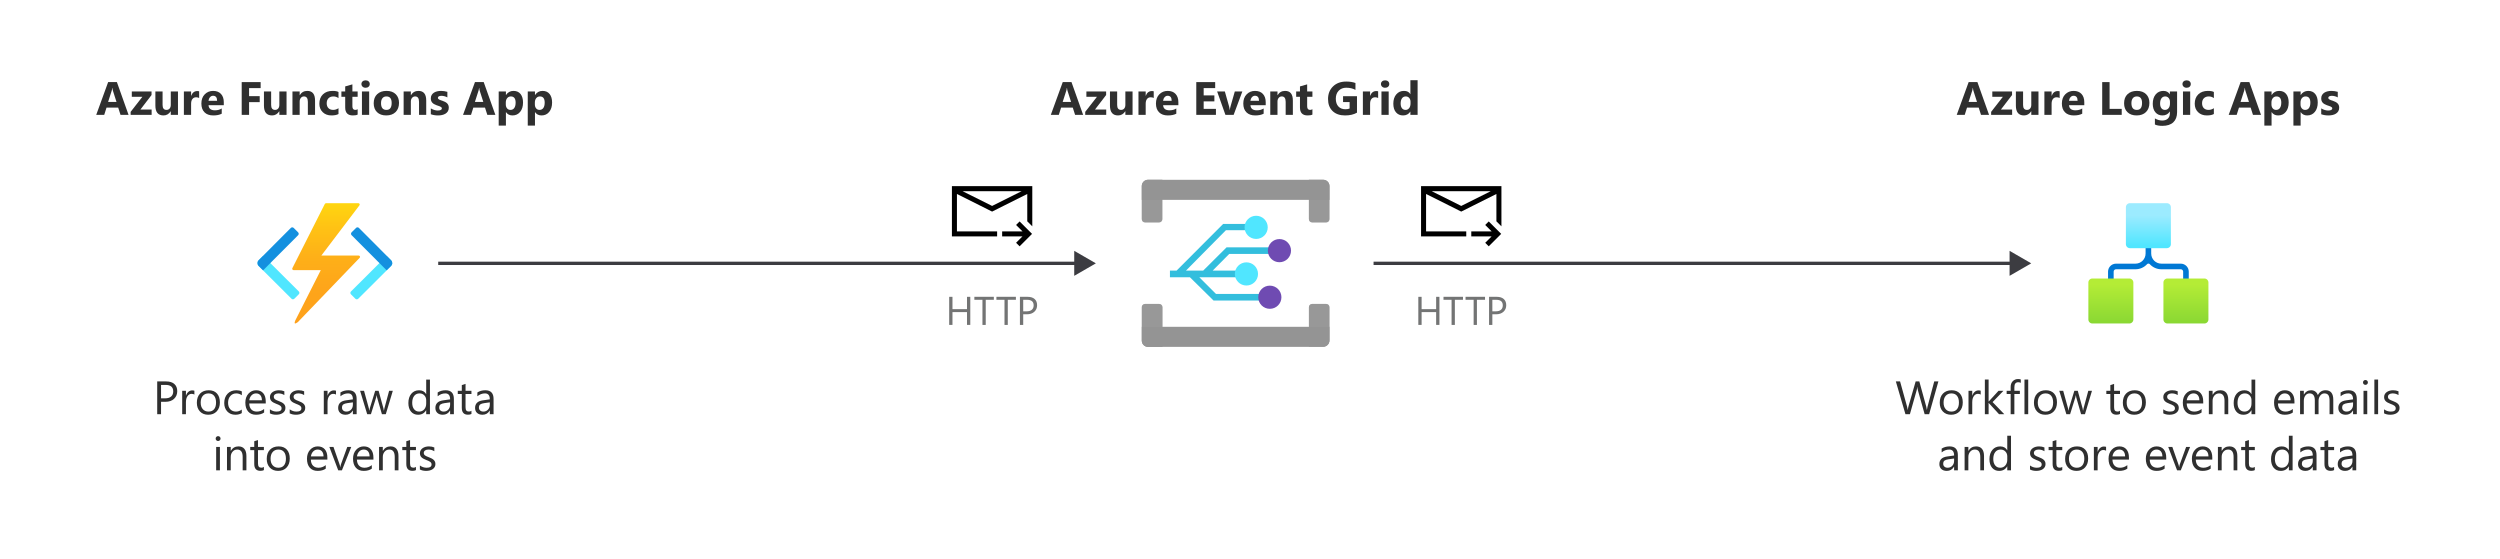 <?xml version="1.0" encoding="utf-8"?>
<!-- Generator: Adobe Illustrator 27.4.0, SVG Export Plug-In . SVG Version: 6.00 Build 0)  -->
<svg version="1.1" xmlns="http://www.w3.org/2000/svg" xmlns:xlink="http://www.w3.org/1999/xlink" x="0px" y="0px"
	 viewBox="0 0 748 167.2" enable-background="new 0 0 748 167.2" xml:space="preserve">
<symbol  id="PIPELINE" viewBox="-32 -12.266 64 24.531">
	<linearGradient id="SVGID_1_" gradientUnits="userSpaceOnUse" x1="0" y1="-12.265" x2="1.502093e-15" y2="12.265">
		<stop  offset="0" style="stop-color:#1B89B2"/>
		<stop  offset="1" style="stop-color:#51C8E8"/>
	</linearGradient>
	<path fill="url(#SVGID_1_)" d="M26.096,12.266h-51.448v0h0C-29.08,12.265-32,6.878-32,0s2.92-12.265,6.648-12.265h0v0h51.448
		C29.356-12.266,32-6.363,32,0S29.356,12.266,26.096,12.266z"/>
	<g>
		
			<linearGradient id="SVGID_00000086678187223006514710000014939149356811055760_" gradientUnits="userSpaceOnUse" x1="-31.461" y1="-6.114" x2="-19.234" y2="6.114">
			<stop  offset="0" style="stop-color:#B3B4B4"/>
			<stop  offset="1" style="stop-color:#4F4F4F"/>
		</linearGradient>
		<ellipse fill="url(#SVGID_00000086678187223006514710000014939149356811055760_)" cx="-25.347" cy="0" rx="5.575" ry="10.879"/>
	</g>
</symbol>
<g id="Shapes">
	<rect fill="#FFFFFF" width="748" height="167.2"/>
	<g id="Wrench_tool_x28_s_x29_">
	</g>
	<g id="user2">
	</g>
	<g id="user2_1_">
	</g>
	<g id="user2_4_">
	</g>
	<g id="user2_3_">
	</g>
	<g id="user2_2_">
	</g>
	<g id="Internet_2">
	</g>
	<g id="Enterprise">
	</g>
	<g id="Tunnel__x28_stackable_x29_">
	</g>
	<g id="New_Symbol">
	</g>
	<g id="New_Symbol_1">
	</g>
	<g id="Files">
	</g>
	<g id="BlobBlock">
	</g>
	<g id="E_x5F_Enterprise">
	</g>
	<g id="E_x5F_AD_FS">
	</g>
	<g id="C_x5F_Azure_Active_Directory">
	</g>
	<g>
		<g id="b30b0bd5-e4d2-456b-8d49-c2df20200912_00000177481438853605584870000004053238825589885568_">
			<path id="b51878b5-8d50-4b8b-bc48-74f5f7315a99_00000128472716251006909360000000414685728172271522_" fill="#33BEDD" d="
				M381.917,75.984v-1.982h-14.927l-7.001,6.968h-5.152l11.955-12.087h8.157v-1.882h-8.983l-13.937,13.97h-1.982v1.982h5.978
				l7.067,6.968h16.843v-1.982h-16.116l-4.987-4.987h12.12v-1.982h-8.124l4.954-4.987H381.917z"/>
			
				<circle id="ad0ed4eb-cd5f-4cc0-bd19-2830d27ec806_00000137845284375079386640000004261424969152172461_" fill="#FFFFFF" cx="372.934" cy="81.961" r="2.873"/>
			
				<circle id="a2746b4a-0ae4-4308-876e-5b82657e1872_00000086674502212756378850000016309257393782065830_" fill="#FFFFFF" cx="375.939" cy="68.025" r="2.873"/>
			
				<circle id="fc3316e0-7094-4ce0-99ed-43f1e6e4350c_00000083076705588576824510000008715797294466906793_" fill="#FFFFFF" cx="382.908" cy="74.993" r="2.873"/>
			
				<circle id="b5d18443-d50e-4590-8e8f-80b6a7f6d348_00000145025015953457785350000006975197229882541445_" fill="#FFFFFF" cx="379.935" cy="88.93" r="2.873"/>
			<circle fill="#50E6FF" cx="375.84" cy="68.025" r="3.468"/>
			
				<linearGradient id="SVGID_00000014602236714550253150000017363773245496838287_" gradientUnits="userSpaceOnUse" x1="4827.337" y1="7097.534" x2="4827.337" y2="7111.372" gradientTransform="matrix(0.5 0 0 0.5 -2030.86 -3497.42)">
				<stop  offset="0" style="stop-color:#C69AEB"/>
				<stop  offset="1" style="stop-color:#6F4BB2"/>
			</linearGradient>
			<circle fill="url(#SVGID_00000014602236714550253150000017363773245496838287_)" cx="382.808" cy="74.993" r="3.468"/>
			
				<linearGradient id="SVGID_00000072279586317168686460000001214488062130887068_" gradientUnits="userSpaceOnUse" x1="4821.591" y1="7125.441" x2="4821.591" y2="7139.244" gradientTransform="matrix(0.5 0 0 0.5 -2030.86 -3497.42)">
				<stop  offset="0" style="stop-color:#C69AEB"/>
				<stop  offset="1" style="stop-color:#6F4BB2"/>
			</linearGradient>
			<circle fill="url(#SVGID_00000072279586317168686460000001214488062130887068_)" cx="379.935" cy="88.93" r="3.468"/>
			<circle fill="#50E6FF" cx="372.934" cy="81.961" r="3.468"/>
			<g>
				<path fill="#999999" d="M343.509,53.791h4.26l0,0v11.79c0,0.529-0.429,0.958-0.958,0.958h-4.227
					c-0.529,0-0.958-0.429-0.958-0.958l0,0v-9.908C341.626,54.634,342.469,53.791,343.509,53.791L343.509,53.791z"/>
				<path opacity="0.5" fill="#999999" enable-background="new    " d="M343.509,53.791h4.26l0,0v11.79
					c0,0.529-0.429,0.958-0.958,0.958h-4.227c-0.529,0-0.958-0.429-0.958-0.958l0,0v-9.908
					C341.626,54.634,342.469,53.791,343.509,53.791L343.509,53.791z"/>
			</g>
			<g>
				<path fill="#999999" d="M391.626,53.791h4.26c1.04,0,1.882,0.843,1.882,1.882v9.908c0,0.529-0.429,0.958-0.958,0.958l0,0h-4.26
					c-0.516-0.018-0.925-0.441-0.925-0.958V53.791L391.626,53.791z"/>
				<path opacity="0.5" fill="#999999" enable-background="new    " d="M391.626,53.791h4.26c1.04,0,1.882,0.843,1.882,1.882v9.908
					c0,0.529-0.429,0.958-0.958,0.958l0,0h-4.26c-0.516-0.018-0.925-0.441-0.925-0.958V53.791L391.626,53.791z"/>
			</g>
			<path fill="#949494" d="M397.769,55.673v4.128l0,0h-56.143l0,0v-4.128c0-1.04,0.843-1.882,1.882-1.882h52.411
				C396.946,53.809,397.769,54.647,397.769,55.673z"/>
			<g>
				<path fill="#999999" d="M342.584,90.944h4.26c0.529,0,0.958,0.429,0.958,0.958v11.889l0,0h-4.293
					c-1.04,0-1.882-0.843-1.882-1.882v-9.908c-0.055-0.526,0.327-0.997,0.854-1.052C342.514,90.946,342.549,90.944,342.584,90.944z"
					/>
				<path opacity="0.5" fill="#999999" enable-background="new    " d="M342.584,90.944h4.26c0.529,0,0.958,0.429,0.958,0.958
					v11.889l0,0h-4.293c-1.04,0-1.882-0.843-1.882-1.882v-9.908c-0.055-0.526,0.327-0.997,0.854-1.052
					C342.514,90.946,342.549,90.944,342.584,90.944z"/>
			</g>
			<g>
				<path fill="#999999" d="M392.551,90.944h4.26c0.529,0,0.958,0.429,0.958,0.958v0v9.908c0,1.04-0.843,1.882-1.882,1.882l0,0
					h-4.26l0,0V92.001c-0.055-0.526,0.327-0.997,0.853-1.052C392.503,90.947,392.527,90.945,392.551,90.944z"/>
				<path opacity="0.5" fill="#999999" enable-background="new    " d="M392.551,90.944h4.26c0.529,0,0.958,0.429,0.958,0.958v0
					v9.908c0,1.04-0.843,1.882-1.882,1.882l0,0h-4.26l0,0V92.001c-0.055-0.526,0.327-0.997,0.853-1.052
					C392.503,90.947,392.527,90.945,392.551,90.944z"/>
			</g>
			<path fill="#949494" d="M341.626,101.909V97.78l0,0h56.143l0,0v4.128c0,1.04-0.843,1.882-1.882,1.882h-52.378
				C342.469,103.791,341.626,102.948,341.626,101.909z"/>
		</g>
	</g>
	<g>
		<g>
			<path fill="#50E6FF" d="M89.394,88.053l-1.323,1.326c-0.235,0.236-0.616,0.236-0.852,0.001l0,0l-9.824-9.796
				c-0.47-0.469-0.471-1.231-0.002-1.701l1.329-1.333l0,0L89.4,87.198c0.236,0.235,0.236,0.616,0.001,0.852l0,0L89.394,88.053z"/>
			<path fill="#1490DF" d="M87.867,68.195l1.331,1.327c0.236,0.235,0.236,0.616,0.001,0.852L78.709,80.893l0,0l-1.333-1.329
				c-0.47-0.469-0.471-1.231-0.002-1.701l9.643-9.67C87.253,67.96,87.632,67.961,87.867,68.195z"/>
		</g>
		<g>
			<path fill="#50E6FF" d="M115.682,76.56l1.327,1.331c0.469,0.47,0.468,1.232-0.002,1.701l-9.824,9.796
				c-0.236,0.235-0.617,0.234-0.852-0.001l0,0l-1.321-1.325c-0.235-0.236-0.234-0.617,0.001-0.852l0,0l10.676-10.645l0,0
				L115.682,76.56z"/>
			<path fill="#1490DF" d="M117.018,79.559l-1.331,1.327l0,0l-10.489-10.519c-0.235-0.236-0.234-0.617,0.001-0.852l0,0l1.331-1.327
				c0.236-0.235,0.617-0.234,0.852,0.001l0,0l9.643,9.67c0.469,0.47,0.468,1.232-0.002,1.701L117.018,79.559z"/>
		</g>
		
			<linearGradient id="SVGID_00000083084980784909919670000004867581967064260486_" gradientUnits="userSpaceOnUse" x1="-609.648" y1="-729.766" x2="-609.648" y2="-694.781" gradientTransform="matrix(1.156 0 0 -1.029 802.329 -654.41)">
			<stop  offset="0" style="stop-color:#FEA11B"/>
			<stop  offset="0.284" style="stop-color:#FEA51A"/>
			<stop  offset="0.547" style="stop-color:#FEB018"/>
			<stop  offset="0.8" style="stop-color:#FFC314"/>
			<stop  offset="1" style="stop-color:#FFD70F"/>
		</linearGradient>
		<path fill="url(#SVGID_00000083084980784909919670000004867581967064260486_)" d="M95.98,80.821h-8.099
			c-0.236,0.009-0.437-0.172-0.451-0.408c0-0.059,0.014-0.117,0.041-0.169l9.71-19.213c0.084-0.152,0.246-0.244,0.42-0.239h9.579
			c0.236-0.009,0.437,0.172,0.451,0.408c-0.001,0.082-0.029,0.161-0.079,0.226L96.15,76.457h11.12
			c0.236-0.009,0.437,0.172,0.451,0.408c-0.002,0.104-0.044,0.202-0.117,0.275L89.125,96.364c-0.174,0.104-1.408,1.128-0.803-0.426
			l0,0L95.98,80.821z"/>
	</g>
	<g id="a9693b19-30a4-439f-a536-87fc73c5ba8c_00000000223189311878468550000001889174000322548365_">
		<g>
			<path fill="#0078D4" d="M652.481,78.885h-5.811c-1.673,0-3.029-1.356-3.029-3.029l0,0v-6.384h-1.68v6.386
				c-0.001,1.672-1.357,3.027-3.029,3.027h-5.811c-1.323,0-2.395,1.072-2.395,2.395v4.666h1.678v-4.672
				c0-0.391,0.317-0.708,0.708-0.708c0.001,0,0.001,0,0.002,0h5.817c1.32,0.002,2.579-0.551,3.47-1.525
				c0.208-0.225,0.559-0.238,0.784-0.03c0.01,0.01,0.021,0.02,0.03,0.03c0.889,0.971,2.145,1.524,3.462,1.525h5.811
				c0.39-0.001,0.707,0.314,0.708,0.704c0,0.001,0,0.003,0,0.004v4.666h1.678v-4.666C654.872,79.953,653.801,78.885,652.481,78.885z
				"/>
			
				<linearGradient id="SVGID_00000147196272944442717500000017390358793715391910_" gradientUnits="userSpaceOnUse" x1="642.799" y1="-1320.815" x2="642.799" y2="-1329.945" gradientTransform="matrix(1 0 0 -1 0 -1256.4)">
				<stop  offset="0" style="stop-color:#9CEBFF"/>
				<stop  offset="1" style="stop-color:#50E6FF"/>
			</linearGradient>
			<path fill="url(#SVGID_00000147196272944442717500000017390358793715391910_)" d="M637.272,60.791h11.053
				c0.666,0,1.205,0.54,1.205,1.205V73.05c0,0.666-0.54,1.205-1.205,1.205h-11.053c-0.666,0-1.205-0.54-1.205-1.205V61.996
				C636.067,61.331,636.607,60.791,637.272,60.791z"/>
			
				<linearGradient id="SVGID_00000019659139614556224740000018236178200240734080_" gradientUnits="userSpaceOnUse" x1="631.572" y1="-1341.457" x2="631.572" y2="-1354.063" gradientTransform="matrix(1 0 0 -1 0 -1256.4)">
				<stop  offset="0.001" style="stop-color:#B4EC36"/>
				<stop  offset="1" style="stop-color:#86D633"/>
			</linearGradient>
			<path fill="url(#SVGID_00000019659139614556224740000018236178200240734080_)" d="M626.045,83.327h11.053
				c0.666,0,1.205,0.54,1.205,1.205v11.053c0,0.666-0.54,1.205-1.205,1.205h-11.053c-0.666,0-1.205-0.54-1.205-1.205V84.532
				C624.84,83.867,625.38,83.327,626.045,83.327z"/>
			
				<linearGradient id="SVGID_00000018237455746085728220000001313257421298048159_" gradientUnits="userSpaceOnUse" x1="654.028" y1="-1341.457" x2="654.028" y2="-1354.063" gradientTransform="matrix(1 0 0 -1 0 -1256.4)">
				<stop  offset="0.001" style="stop-color:#B4EC36"/>
				<stop  offset="1" style="stop-color:#86D633"/>
			</linearGradient>
			<path fill="url(#SVGID_00000018237455746085728220000001313257421298048159_)" d="M660.76,84.532v11.053
				c0,0.666-0.54,1.205-1.205,1.205h-11.053c-0.666,0-1.205-0.54-1.205-1.205V84.532c0-0.666,0.54-1.205,1.205-1.205h11.053
				C660.221,83.327,660.76,83.867,660.76,84.532z"/>
		</g>
	</g>
	<g>
		<g>
			<line fill="none" stroke="#3C3C41" stroke-miterlimit="10" x1="410.97" y1="78.791" x2="602.36" y2="78.791"/>
			<g>
				<polygon fill="#3C3C41" points="601.266,82.531 607.742,78.791 601.266,75.051 				"/>
			</g>
		</g>
	</g>
	<path d="M425.179,55.699h24.047v12.023l-1.503-1.503v-8.184l-10.521,5.272l-10.521-5.272v11.19h12.023v1.503h-13.526V55.699z
		 M437.202,61.617l8.841-4.415h-17.683L437.202,61.617z M444.376,67.311l1.057-1.057l3.722,3.722l-3.722,3.722l-1.057-1.057
		l1.914-1.914h-6.082v-1.503h6.082L444.376,67.311z"/>
	<g>
		<g>
			<line fill="none" stroke="#3C3C41" stroke-miterlimit="10" x1="131.113" y1="78.791" x2="322.503" y2="78.791"/>
			<g>
				<polygon fill="#3C3C41" points="321.408,82.531 327.885,78.791 321.408,75.051 				"/>
			</g>
		</g>
	</g>
	<path d="M284.814,55.699h24.047v12.023l-1.503-1.503v-8.184l-10.521,5.272l-10.521-5.272v11.19h12.023v1.503h-13.526V55.699z
		 M296.837,61.617l8.841-4.415h-17.683L296.837,61.617z M304.011,67.311l1.057-1.057l3.722,3.722l-3.722,3.722l-1.057-1.057
		l1.914-1.914h-6.082v-1.503h6.082L304.011,67.311z"/>
</g>
<g id="Text">
	<g>
		<path fill="#2F2F2F" d="M324.074,34.367h-2.406l-0.697-2.181h-3.486l-0.69,2.181h-2.393l3.568-9.803h2.618L324.074,34.367z
			 M320.464,30.491l-1.053-3.295c-0.078-0.246-0.132-0.54-0.164-0.882h-0.055c-0.023,0.287-0.08,0.571-0.171,0.854l-1.066,3.322
			H320.464z"/>
		<path fill="#2F2F2F" d="M330.98,34.367h-6.282v-0.896l3.514-4.512h-3.165v-1.593h5.906v1.066l-3.329,4.341h3.356V34.367z"/>
		<path fill="#2F2F2F" d="M338.861,34.367h-2.153v-1.066h-0.034c-0.533,0.825-1.247,1.237-2.14,1.237
			c-1.623,0-2.434-0.982-2.434-2.946v-4.225h2.153v4.033c0,0.989,0.392,1.483,1.176,1.483c0.387,0,0.697-0.136,0.93-0.406
			c0.232-0.271,0.349-0.64,0.349-1.104v-4.006h2.153V34.367z"/>
		<path fill="#2F2F2F" d="M345.196,29.316c-0.26-0.141-0.563-0.212-0.909-0.212c-0.469,0-0.836,0.172-1.101,0.517
			c-0.264,0.344-0.396,0.812-0.396,1.404v3.343h-2.16v-7h2.16v1.299h0.027c0.342-0.948,0.957-1.422,1.846-1.422
			c0.228,0,0.406,0.027,0.533,0.082V29.316z"/>
		<path fill="#2F2F2F" d="M352.568,31.483h-4.566c0.073,1.017,0.713,1.524,1.921,1.524c0.77,0,1.447-0.182,2.03-0.547v1.559
			c-0.647,0.346-1.488,0.52-2.522,0.52c-1.13,0-2.007-0.313-2.632-0.939c-0.625-0.627-0.937-1.501-0.937-2.622
			c0-1.162,0.337-2.083,1.012-2.762s1.504-1.019,2.488-1.019c1.021,0,1.811,0.303,2.369,0.909s0.837,1.429,0.837,2.468V31.483z
			 M350.566,30.156c0-1.003-0.406-1.504-1.217-1.504c-0.346,0-0.646,0.144-0.899,0.431s-0.407,0.645-0.461,1.073H350.566z"/>
		<path fill="#2F2F2F" d="M363.807,34.367h-5.879v-9.803h5.653v1.798h-3.445v2.181h3.206v1.791h-3.206v2.242h3.671V34.367z"/>
		<path fill="#2F2F2F" d="M371.712,27.367l-2.604,7h-2.461l-2.481-7h2.311l1.217,4.313c0.137,0.488,0.216,0.902,0.239,1.244h0.027
			c0.032-0.324,0.116-0.725,0.253-1.203l1.244-4.354H371.712z"/>
		<path fill="#2F2F2F" d="M378.699,31.483h-4.566c0.073,1.017,0.713,1.524,1.921,1.524c0.77,0,1.447-0.182,2.03-0.547v1.559
			c-0.647,0.346-1.488,0.52-2.522,0.52c-1.13,0-2.007-0.313-2.632-0.939c-0.625-0.627-0.937-1.501-0.937-2.622
			c0-1.162,0.337-2.083,1.012-2.762s1.504-1.019,2.488-1.019c1.021,0,1.811,0.303,2.369,0.909s0.837,1.429,0.837,2.468V31.483z
			 M376.696,30.156c0-1.003-0.406-1.504-1.217-1.504c-0.346,0-0.646,0.144-0.899,0.431s-0.407,0.645-0.461,1.073H376.696z"/>
		<path fill="#2F2F2F" d="M386.825,34.367h-2.153v-3.89c0-1.084-0.387-1.627-1.162-1.627c-0.374,0-0.681,0.144-0.923,0.431
			s-0.362,0.651-0.362,1.094v3.992h-2.16v-7h2.16v1.107h0.027c0.515-0.853,1.265-1.278,2.249-1.278c1.549,0,2.324,0.961,2.324,2.885
			V34.367z"/>
		<path fill="#2F2F2F" d="M392.674,34.285c-0.319,0.169-0.8,0.253-1.442,0.253c-1.522,0-2.283-0.791-2.283-2.372V28.96h-1.135
			v-1.593h1.135v-1.511l2.153-0.615v2.126h1.572v1.593h-1.572v2.83c0,0.729,0.29,1.094,0.868,1.094c0.228,0,0.462-0.066,0.704-0.198
			V34.285z"/>
		<path fill="#2F2F2F" d="M406.011,33.711c-0.957,0.552-2.146,0.827-3.568,0.827c-1.577,0-2.82-0.437-3.729-1.309
			c-0.909-0.873-1.364-2.075-1.364-3.606c0-1.54,0.497-2.796,1.49-3.767s2.315-1.456,3.965-1.456c1.039,0,1.955,0.144,2.748,0.431
			v2.071c-0.756-0.438-1.682-0.656-2.775-0.656c-0.916,0-1.662,0.298-2.239,0.892c-0.577,0.596-0.865,1.389-0.865,2.383
			c0,1.008,0.259,1.787,0.776,2.338s1.216,0.827,2.095,0.827c0.529,0,0.948-0.075,1.258-0.226v-1.914h-1.962v-1.764h4.17V33.711z"/>
		<path fill="#2F2F2F" d="M412.34,29.316c-0.26-0.141-0.563-0.212-0.909-0.212c-0.469,0-0.836,0.172-1.101,0.517
			c-0.264,0.344-0.396,0.812-0.396,1.404v3.343h-2.16v-7h2.16v1.299h0.027c0.342-0.948,0.957-1.422,1.846-1.422
			c0.228,0,0.406,0.027,0.533,0.082V29.316z"/>
		<path fill="#2F2F2F" d="M414.426,26.26c-0.365,0-0.663-0.108-0.896-0.325c-0.232-0.216-0.349-0.481-0.349-0.796
			c0-0.323,0.116-0.588,0.349-0.793s0.531-0.308,0.896-0.308c0.369,0,0.669,0.103,0.899,0.308s0.345,0.47,0.345,0.793
			c0,0.328-0.115,0.597-0.345,0.807S414.796,26.26,414.426,26.26z M415.493,34.367h-2.16v-7h2.16V34.367z"/>
		<path fill="#2F2F2F" d="M424.148,34.367h-2.16v-0.964h-0.027c-0.492,0.756-1.214,1.135-2.167,1.135
			c-0.875,0-1.579-0.309-2.112-0.926c-0.533-0.618-0.8-1.48-0.8-2.588c0-1.158,0.294-2.085,0.882-2.782s1.358-1.046,2.311-1.046
			c0.902,0,1.531,0.324,1.887,0.971h0.027v-4.163h2.16V34.367z M422.029,30.963v-0.526c0-0.455-0.132-0.834-0.396-1.135
			s-0.608-0.451-1.032-0.451c-0.479,0-0.852,0.188-1.121,0.564c-0.269,0.375-0.403,0.892-0.403,1.548c0,0.615,0.13,1.089,0.39,1.422
			s0.62,0.499,1.08,0.499c0.438,0,0.794-0.176,1.07-0.526S422.029,31.542,422.029,30.963z"/>
	</g>
	<g>
		<path fill="#2F2F2F" d="M38.463,34.367h-2.406l-0.697-2.181h-3.486l-0.69,2.181H28.79l3.568-9.803h2.618L38.463,34.367z
			 M34.854,30.491l-1.053-3.295c-0.078-0.246-0.132-0.54-0.164-0.882h-0.055c-0.023,0.287-0.08,0.572-0.171,0.854l-1.066,3.322
			H34.854z"/>
		<path fill="#2F2F2F" d="M45.369,34.367h-6.282v-0.896L42.6,28.96h-3.165v-1.593h5.906v1.066l-3.329,4.341h3.356V34.367z"/>
		<path fill="#2F2F2F" d="M53.251,34.367h-2.153v-1.066h-0.034c-0.533,0.825-1.247,1.237-2.14,1.237
			c-1.623,0-2.434-0.981-2.434-2.946v-4.225h2.153v4.033c0,0.989,0.392,1.483,1.176,1.483c0.387,0,0.697-0.136,0.93-0.406
			c0.232-0.271,0.349-0.64,0.349-1.104v-4.006h2.153V34.367z"/>
		<path fill="#2F2F2F" d="M59.585,29.316c-0.26-0.141-0.563-0.212-0.909-0.212c-0.469,0-0.836,0.172-1.101,0.517
			c-0.264,0.344-0.396,0.812-0.396,1.404v3.343h-2.16v-7h2.16v1.299h0.027c0.342-0.947,0.957-1.422,1.846-1.422
			c0.228,0,0.406,0.027,0.533,0.082V29.316z"/>
		<path fill="#2F2F2F" d="M66.958,31.483h-4.566c0.073,1.017,0.713,1.524,1.921,1.524c0.77,0,1.447-0.182,2.03-0.547v1.559
			c-0.647,0.347-1.488,0.52-2.522,0.52c-1.13,0-2.007-0.313-2.632-0.939c-0.625-0.627-0.937-1.501-0.937-2.622
			c0-1.162,0.337-2.082,1.012-2.762c0.674-0.679,1.504-1.019,2.488-1.019c1.021,0,1.811,0.304,2.369,0.909
			c0.558,0.606,0.837,1.429,0.837,2.468V31.483z M64.955,30.156c0-1.002-0.406-1.504-1.217-1.504c-0.346,0-0.646,0.144-0.899,0.431
			s-0.407,0.646-0.461,1.073H64.955z"/>
		<path fill="#2F2F2F" d="M77.984,26.362h-3.459v2.406h3.179v1.791h-3.179v3.808h-2.208v-9.803h5.667V26.362z"/>
		<path fill="#2F2F2F" d="M85.734,34.367h-2.153v-1.066h-0.034c-0.533,0.825-1.247,1.237-2.14,1.237
			c-1.623,0-2.434-0.981-2.434-2.946v-4.225h2.153v4.033c0,0.989,0.392,1.483,1.176,1.483c0.387,0,0.697-0.136,0.93-0.406
			c0.232-0.271,0.349-0.64,0.349-1.104v-4.006h2.153V34.367z"/>
		<path fill="#2F2F2F" d="M94.263,34.367h-2.153v-3.89c0-1.084-0.387-1.627-1.162-1.627c-0.374,0-0.681,0.144-0.923,0.431
			s-0.362,0.652-0.362,1.094v3.992h-2.16v-7h2.16v1.107h0.027c0.515-0.852,1.265-1.278,2.249-1.278c1.549,0,2.324,0.962,2.324,2.885
			V34.367z"/>
		<path fill="#2F2F2F" d="M101.276,34.114c-0.488,0.283-1.192,0.424-2.112,0.424c-1.076,0-1.946-0.325-2.611-0.978
			c-0.666-0.651-0.998-1.492-0.998-2.522c0-1.189,0.356-2.127,1.07-2.812c0.713-0.687,1.667-1.029,2.861-1.029
			c0.825,0,1.422,0.109,1.791,0.328v1.832c-0.451-0.337-0.955-0.506-1.511-0.506c-0.62,0-1.111,0.182-1.473,0.544
			s-0.543,0.862-0.543,1.5c0,0.62,0.173,1.106,0.52,1.46c0.346,0.353,0.823,0.529,1.429,0.529c0.538,0,1.064-0.168,1.579-0.506
			V34.114z"/>
		<path fill="#2F2F2F" d="M107.008,34.285c-0.319,0.169-0.8,0.253-1.442,0.253c-1.522,0-2.283-0.79-2.283-2.372V28.96h-1.135v-1.593
			h1.135v-1.511l2.153-0.615v2.126h1.572v1.593h-1.572v2.83c0,0.729,0.29,1.094,0.868,1.094c0.228,0,0.462-0.065,0.704-0.198V34.285
			z"/>
		<path fill="#2F2F2F" d="M109.386,26.26c-0.365,0-0.663-0.108-0.896-0.324c-0.232-0.217-0.349-0.482-0.349-0.797
			c0-0.323,0.116-0.588,0.349-0.793s0.531-0.308,0.896-0.308c0.369,0,0.669,0.103,0.899,0.308s0.345,0.47,0.345,0.793
			c0,0.328-0.115,0.598-0.345,0.807C110.055,26.155,109.755,26.26,109.386,26.26z M110.453,34.367h-2.16v-7h2.16V34.367z"/>
		<path fill="#2F2F2F" d="M115.564,34.538c-1.167,0-2.084-0.327-2.751-0.98c-0.667-0.654-1.001-1.542-1.001-2.663
			c0-1.157,0.346-2.063,1.039-2.717c0.693-0.654,1.629-0.981,2.81-0.981c1.162,0,2.074,0.327,2.734,0.981
			c0.661,0.653,0.991,1.519,0.991,2.594c0,1.162-0.341,2.081-1.022,2.755C117.682,34.201,116.749,34.538,115.564,34.538z
			 M115.618,28.851c-0.51,0-0.907,0.176-1.189,0.526c-0.283,0.352-0.424,0.848-0.424,1.49c0,1.345,0.542,2.017,1.627,2.017
			c1.035,0,1.552-0.69,1.552-2.071C117.184,29.505,116.662,28.851,115.618,28.851z"/>
		<path fill="#2F2F2F" d="M127.526,34.367h-2.153v-3.89c0-1.084-0.387-1.627-1.162-1.627c-0.374,0-0.681,0.144-0.923,0.431
			s-0.362,0.652-0.362,1.094v3.992h-2.16v-7h2.16v1.107h0.027c0.515-0.852,1.265-1.278,2.249-1.278c1.549,0,2.324,0.962,2.324,2.885
			V34.367z"/>
		<path fill="#2F2F2F" d="M128.9,34.183v-1.75c0.355,0.215,0.71,0.374,1.063,0.479c0.353,0.105,0.687,0.157,1.001,0.157
			c0.383,0,0.685-0.052,0.906-0.157c0.221-0.104,0.332-0.264,0.332-0.479c0-0.137-0.05-0.25-0.15-0.342
			c-0.1-0.091-0.229-0.171-0.386-0.239s-0.329-0.13-0.516-0.185s-0.367-0.116-0.54-0.185c-0.278-0.104-0.523-0.218-0.735-0.338
			c-0.212-0.121-0.39-0.261-0.533-0.421c-0.144-0.159-0.253-0.344-0.328-0.554c-0.075-0.209-0.113-0.458-0.113-0.745
			c0-0.392,0.085-0.729,0.256-1.012c0.171-0.282,0.399-0.514,0.684-0.693c0.285-0.181,0.611-0.312,0.978-0.396
			c0.367-0.085,0.749-0.127,1.145-0.127c0.31,0,0.625,0.024,0.943,0.072s0.633,0.117,0.943,0.208v1.668
			c-0.273-0.159-0.566-0.279-0.878-0.358c-0.312-0.08-0.619-0.12-0.919-0.12c-0.141,0-0.274,0.013-0.4,0.038
			c-0.125,0.024-0.236,0.062-0.332,0.109s-0.171,0.109-0.226,0.185s-0.082,0.16-0.082,0.256c0,0.128,0.041,0.237,0.123,0.328
			c0.082,0.092,0.189,0.17,0.321,0.236c0.132,0.065,0.279,0.125,0.441,0.178c0.162,0.052,0.322,0.105,0.482,0.16
			c0.287,0.101,0.547,0.21,0.779,0.328c0.232,0.119,0.432,0.258,0.598,0.417c0.167,0.16,0.294,0.347,0.383,0.561
			c0.089,0.215,0.133,0.47,0.133,0.766c0,0.415-0.09,0.77-0.27,1.063s-0.419,0.533-0.718,0.718s-0.643,0.318-1.032,0.403
			c-0.39,0.084-0.794,0.126-1.213,0.126C130.27,34.538,129.556,34.42,128.9,34.183z"/>
		<path fill="#2F2F2F" d="M148.212,34.367h-2.406l-0.697-2.181h-3.486l-0.69,2.181h-2.393l3.568-9.803h2.618L148.212,34.367z
			 M144.602,30.491l-1.053-3.295c-0.078-0.246-0.132-0.54-0.164-0.882h-0.055c-0.023,0.287-0.08,0.572-0.171,0.854l-1.066,3.322
			H144.602z"/>
		<path fill="#2F2F2F" d="M151.396,33.554h-0.027v4.033h-2.16v-10.22h2.16v1.053h0.027c0.533-0.815,1.283-1.224,2.249-1.224
			c0.907,0,1.607,0.312,2.102,0.934s0.742,1.469,0.742,2.539c0,1.167-0.288,2.104-0.865,2.81c-0.577,0.707-1.343,1.06-2.3,1.06
			C152.48,34.538,151.837,34.21,151.396,33.554z M151.334,30.683v0.561c0,0.483,0.127,0.878,0.383,1.183
			c0.255,0.306,0.59,0.458,1.005,0.458c0.492,0,0.874-0.19,1.145-0.57c0.271-0.381,0.407-0.92,0.407-1.617
			c0-1.23-0.479-1.846-1.436-1.846c-0.442,0-0.803,0.168-1.083,0.503S151.334,30.132,151.334,30.683z"/>
		<path fill="#2F2F2F" d="M160.092,33.554h-0.027v4.033h-2.16v-10.22h2.16v1.053h0.027c0.533-0.815,1.283-1.224,2.249-1.224
			c0.907,0,1.607,0.312,2.102,0.934s0.742,1.469,0.742,2.539c0,1.167-0.288,2.104-0.865,2.81c-0.577,0.707-1.343,1.06-2.3,1.06
			C161.177,34.538,160.534,34.21,160.092,33.554z M160.031,30.683v0.561c0,0.483,0.127,0.878,0.383,1.183
			c0.255,0.306,0.59,0.458,1.005,0.458c0.492,0,0.874-0.19,1.145-0.57c0.271-0.381,0.407-0.92,0.407-1.617
			c0-1.23-0.479-1.846-1.436-1.846c-0.442,0-0.803,0.168-1.083,0.503S160.031,30.132,160.031,30.683z"/>
	</g>
	<g>
		<rect x="40" y="112.026" fill="none" width="114.4" height="39.6"/>
		<path fill="#2F2F2F" d="M48.184,120.222v3.705h-1.148v-9.803h2.693c1.048,0,1.86,0.255,2.437,0.766
			c0.577,0.51,0.865,1.23,0.865,2.16s-0.32,1.69-0.96,2.283c-0.64,0.592-1.505,0.889-2.594,0.889H48.184z M48.184,115.163v4.02
			h1.203c0.793,0,1.398-0.182,1.815-0.544s0.625-0.874,0.625-1.534c0-1.295-0.766-1.941-2.297-1.941H48.184z"/>
		<path fill="#2F2F2F" d="M58.161,118.062c-0.196-0.15-0.479-0.226-0.848-0.226c-0.479,0-0.878,0.226-1.2,0.677
			s-0.482,1.066-0.482,1.846v3.568H54.51v-7h1.121v1.442h0.027c0.16-0.492,0.403-0.876,0.731-1.152
			c0.328-0.275,0.695-0.413,1.101-0.413c0.292,0,0.515,0.031,0.67,0.096V118.062z"/>
		<path fill="#2F2F2F" d="M62.303,124.091c-1.035,0-1.86-0.327-2.478-0.981c-0.618-0.653-0.926-1.521-0.926-2.601
			c0-1.176,0.321-2.095,0.964-2.755c0.643-0.661,1.511-0.991,2.604-0.991c1.043,0,1.858,0.321,2.444,0.964s0.878,1.533,0.878,2.673
			c0,1.116-0.315,2.011-0.947,2.683C64.212,123.755,63.365,124.091,62.303,124.091z M62.385,117.706c-0.72,0-1.29,0.245-1.709,0.734
			c-0.419,0.49-0.629,1.166-0.629,2.027c0,0.829,0.212,1.483,0.636,1.962s0.991,0.718,1.702,0.718c0.725,0,1.282-0.235,1.671-0.704
			c0.39-0.47,0.584-1.138,0.584-2.003c0-0.875-0.195-1.55-0.584-2.023C63.667,117.943,63.11,117.706,62.385,117.706z"/>
		<path fill="#2F2F2F" d="M72.341,123.606c-0.538,0.323-1.176,0.485-1.914,0.485c-0.998,0-1.804-0.325-2.417-0.975
			s-0.919-1.491-0.919-2.525c0-1.153,0.331-2.079,0.991-2.779c0.661-0.699,1.542-1.049,2.646-1.049c0.615,0,1.158,0.113,1.627,0.342
			v1.148c-0.52-0.365-1.076-0.547-1.668-0.547c-0.715,0-1.302,0.256-1.76,0.769s-0.687,1.187-0.687,2.021
			c0,0.82,0.215,1.467,0.646,1.941c0.431,0.474,1.008,0.711,1.733,0.711c0.611,0,1.185-0.203,1.723-0.608V123.606z"/>
		<path fill="#2F2F2F" d="M79.511,120.707h-4.942c0.018,0.779,0.228,1.381,0.629,1.805s0.953,0.636,1.654,0.636
			c0.789,0,1.513-0.26,2.174-0.779v1.053c-0.615,0.446-1.429,0.67-2.44,0.67c-0.989,0-1.766-0.318-2.331-0.954
			s-0.848-1.53-0.848-2.683c0-1.09,0.309-1.977,0.926-2.663c0.618-0.686,1.384-1.028,2.3-1.028s1.625,0.296,2.126,0.889
			c0.501,0.592,0.752,1.415,0.752,2.468V120.707z M78.363,119.757c-0.004-0.647-0.161-1.151-0.468-1.511
			c-0.308-0.36-0.735-0.54-1.282-0.54c-0.529,0-0.978,0.188-1.347,0.567c-0.369,0.378-0.597,0.872-0.684,1.483H78.363z"/>
		<path fill="#2F2F2F" d="M80.754,123.674v-1.203c0.611,0.451,1.283,0.677,2.017,0.677c0.984,0,1.477-0.328,1.477-0.984
			c0-0.188-0.042-0.346-0.126-0.476s-0.198-0.245-0.342-0.345c-0.144-0.101-0.312-0.19-0.506-0.271
			c-0.194-0.079-0.402-0.163-0.625-0.249c-0.31-0.123-0.582-0.247-0.817-0.373c-0.235-0.125-0.431-0.267-0.588-0.424
			s-0.276-0.336-0.355-0.536c-0.08-0.201-0.12-0.436-0.12-0.704c0-0.328,0.075-0.619,0.226-0.872s0.351-0.465,0.602-0.636
			s0.537-0.3,0.858-0.386c0.321-0.087,0.653-0.13,0.995-0.13c0.606,0,1.148,0.104,1.627,0.314v1.135
			c-0.515-0.338-1.107-0.506-1.777-0.506c-0.209,0-0.399,0.023-0.567,0.071s-0.313,0.115-0.434,0.202
			c-0.121,0.086-0.214,0.19-0.28,0.311c-0.066,0.121-0.099,0.254-0.099,0.4c0,0.182,0.033,0.335,0.099,0.458
			s0.163,0.232,0.291,0.328s0.283,0.182,0.465,0.26c0.182,0.077,0.39,0.161,0.622,0.253c0.31,0.118,0.588,0.24,0.834,0.365
			c0.246,0.126,0.456,0.267,0.629,0.424s0.307,0.339,0.4,0.544s0.14,0.448,0.14,0.731c0,0.346-0.076,0.646-0.229,0.902
			c-0.153,0.255-0.356,0.467-0.612,0.636c-0.255,0.168-0.549,0.294-0.882,0.376s-0.681,0.123-1.046,0.123
			C81.906,124.091,81.282,123.951,80.754,123.674z"/>
		<path fill="#2F2F2F" d="M86.68,123.674v-1.203c0.611,0.451,1.283,0.677,2.017,0.677c0.984,0,1.477-0.328,1.477-0.984
			c0-0.188-0.042-0.346-0.126-0.476s-0.198-0.245-0.342-0.345c-0.144-0.101-0.312-0.19-0.506-0.271
			c-0.194-0.079-0.402-0.163-0.625-0.249c-0.31-0.123-0.582-0.247-0.817-0.373c-0.235-0.125-0.431-0.267-0.588-0.424
			s-0.276-0.336-0.355-0.536c-0.08-0.201-0.12-0.436-0.12-0.704c0-0.328,0.075-0.619,0.226-0.872s0.351-0.465,0.602-0.636
			s0.537-0.3,0.858-0.386c0.321-0.087,0.653-0.13,0.995-0.13c0.606,0,1.148,0.104,1.627,0.314v1.135
			c-0.515-0.338-1.107-0.506-1.777-0.506c-0.209,0-0.399,0.023-0.567,0.071s-0.313,0.115-0.434,0.202
			c-0.121,0.086-0.214,0.19-0.28,0.311c-0.066,0.121-0.099,0.254-0.099,0.4c0,0.182,0.033,0.335,0.099,0.458
			s0.163,0.232,0.291,0.328s0.283,0.182,0.465,0.26c0.182,0.077,0.39,0.161,0.622,0.253c0.31,0.118,0.588,0.24,0.834,0.365
			c0.246,0.126,0.456,0.267,0.629,0.424s0.307,0.339,0.4,0.544s0.14,0.448,0.14,0.731c0,0.346-0.076,0.646-0.229,0.902
			c-0.153,0.255-0.356,0.467-0.612,0.636c-0.255,0.168-0.549,0.294-0.882,0.376s-0.681,0.123-1.046,0.123
			C87.833,124.091,87.209,123.951,86.68,123.674z"/>
		<path fill="#2F2F2F" d="M100.529,118.062c-0.196-0.15-0.479-0.226-0.848-0.226c-0.479,0-0.878,0.226-1.2,0.677
			S98,119.579,98,120.359v3.568h-1.121v-7H98v1.442h0.027c0.16-0.492,0.403-0.876,0.731-1.152c0.328-0.275,0.695-0.413,1.101-0.413
			c0.292,0,0.515,0.031,0.67,0.096V118.062z"/>
		<path fill="#2F2F2F" d="M106.705,123.927h-1.121v-1.094h-0.027c-0.488,0.838-1.206,1.258-2.153,1.258
			c-0.697,0-1.243-0.185-1.637-0.554s-0.591-0.859-0.591-1.47c0-1.309,0.77-2.069,2.311-2.283l2.099-0.294
			c0-1.189-0.481-1.784-1.442-1.784c-0.843,0-1.604,0.287-2.283,0.861v-1.148c0.688-0.438,1.481-0.656,2.379-0.656
			c1.645,0,2.468,0.87,2.468,2.611V123.927z M105.584,120.386l-1.688,0.232c-0.52,0.072-0.912,0.201-1.176,0.386
			s-0.396,0.512-0.396,0.981c0,0.342,0.122,0.621,0.366,0.837c0.244,0.217,0.568,0.325,0.974,0.325c0.556,0,1.015-0.195,1.377-0.585
			s0.543-0.883,0.543-1.479V120.386z"/>
		<path fill="#2F2F2F" d="M117.531,116.927l-2.099,7h-1.162l-1.442-5.011c-0.055-0.191-0.091-0.408-0.109-0.649h-0.027
			c-0.014,0.164-0.062,0.376-0.144,0.636l-1.565,5.024h-1.121l-2.119-7h1.176l1.449,5.264c0.045,0.159,0.078,0.369,0.096,0.629
			h0.055c0.014-0.201,0.055-0.415,0.123-0.643l1.613-5.25h1.025l1.449,5.277c0.045,0.168,0.08,0.378,0.103,0.629h0.055
			c0.009-0.178,0.048-0.388,0.116-0.629l1.422-5.277H117.531z"/>
		<path fill="#2F2F2F" d="M128.639,123.927h-1.121v-1.189h-0.027c-0.52,0.902-1.322,1.354-2.406,1.354
			c-0.879,0-1.583-0.313-2.109-0.94c-0.526-0.626-0.79-1.479-0.79-2.56c0-1.158,0.292-2.085,0.875-2.782s1.36-1.046,2.331-1.046
			c0.961,0,1.661,0.378,2.099,1.135h0.027v-4.334h1.121V123.927z M127.518,120.762v-1.032c0-0.565-0.187-1.044-0.561-1.436
			c-0.374-0.393-0.848-0.588-1.422-0.588c-0.684,0-1.221,0.25-1.613,0.752c-0.392,0.501-0.588,1.193-0.588,2.078
			c0,0.807,0.188,1.443,0.564,1.91c0.376,0.468,0.881,0.701,1.514,0.701c0.625,0,1.131-0.226,1.521-0.677
			S127.518,121.449,127.518,120.762z"/>
		<path fill="#2F2F2F" d="M135.796,123.927h-1.121v-1.094h-0.027c-0.488,0.838-1.206,1.258-2.153,1.258
			c-0.697,0-1.243-0.185-1.637-0.554s-0.591-0.859-0.591-1.47c0-1.309,0.77-2.069,2.311-2.283l2.099-0.294
			c0-1.189-0.481-1.784-1.442-1.784c-0.843,0-1.604,0.287-2.283,0.861v-1.148c0.688-0.438,1.481-0.656,2.379-0.656
			c1.645,0,2.468,0.87,2.468,2.611V123.927z M134.675,120.386l-1.688,0.232c-0.52,0.072-0.912,0.201-1.176,0.386
			s-0.396,0.512-0.396,0.981c0,0.342,0.122,0.621,0.366,0.837c0.244,0.217,0.568,0.325,0.974,0.325c0.556,0,1.015-0.195,1.377-0.585
			s0.543-0.883,0.543-1.479V120.386z"/>
		<path fill="#2F2F2F" d="M141.055,123.859c-0.264,0.146-0.613,0.219-1.046,0.219c-1.226,0-1.839-0.684-1.839-2.051v-4.143h-1.203
			v-0.957h1.203v-1.709l1.121-0.362v2.071h1.764v0.957h-1.764v3.944c0,0.469,0.08,0.804,0.239,1.005
			c0.16,0.2,0.424,0.301,0.793,0.301c0.283,0,0.526-0.078,0.731-0.232V123.859z"/>
		<path fill="#2F2F2F" d="M147.672,123.927h-1.121v-1.094h-0.027c-0.488,0.838-1.206,1.258-2.153,1.258
			c-0.697,0-1.243-0.185-1.637-0.554s-0.591-0.859-0.591-1.47c0-1.309,0.77-2.069,2.311-2.283l2.099-0.294
			c0-1.189-0.481-1.784-1.442-1.784c-0.843,0-1.604,0.287-2.283,0.861v-1.148c0.688-0.438,1.481-0.656,2.379-0.656
			c1.645,0,2.468,0.87,2.468,2.611V123.927z M146.551,120.386l-1.688,0.232c-0.52,0.072-0.912,0.201-1.176,0.386
			s-0.396,0.512-0.396,0.981c0,0.342,0.122,0.621,0.366,0.837c0.244,0.217,0.568,0.325,0.974,0.325c0.556,0,1.015-0.195,1.377-0.585
			s0.543-0.883,0.543-1.479V120.386z"/>
		<path fill="#2F2F2F" d="M65.251,131.949c-0.201,0-0.372-0.068-0.513-0.205s-0.212-0.311-0.212-0.52
			c0-0.21,0.071-0.384,0.212-0.523c0.141-0.139,0.312-0.208,0.513-0.208c0.205,0,0.379,0.069,0.523,0.208
			c0.144,0.14,0.215,0.313,0.215,0.523c0,0.2-0.072,0.371-0.215,0.513C65.63,131.878,65.456,131.949,65.251,131.949z
			 M65.797,140.727h-1.121v-7h1.121V140.727z"/>
		<path fill="#2F2F2F" d="M73.726,140.727h-1.121v-3.992c0-1.486-0.542-2.229-1.627-2.229c-0.561,0-1.024,0.211-1.391,0.632
			c-0.367,0.422-0.55,0.954-0.55,1.597v3.992h-1.121v-7h1.121v1.162h0.027c0.529-0.885,1.294-1.326,2.297-1.326
			c0.766,0,1.351,0.247,1.757,0.741c0.406,0.495,0.608,1.209,0.608,2.144V140.727z"/>
		<path fill="#2F2F2F" d="M78.956,140.658c-0.264,0.146-0.613,0.219-1.046,0.219c-1.226,0-1.839-0.684-1.839-2.051v-4.143h-1.203
			v-0.957h1.203v-1.709l1.121-0.362v2.071h1.764v0.957h-1.764v3.944c0,0.469,0.08,0.804,0.239,1.005
			c0.16,0.2,0.424,0.301,0.793,0.301c0.283,0,0.526-0.078,0.731-0.232V140.658z"/>
		<path fill="#2F2F2F" d="M83.213,140.891c-1.035,0-1.86-0.327-2.478-0.981c-0.618-0.653-0.926-1.521-0.926-2.601
			c0-1.176,0.321-2.095,0.964-2.755c0.643-0.661,1.511-0.991,2.604-0.991c1.043,0,1.858,0.321,2.444,0.964s0.878,1.533,0.878,2.673
			c0,1.116-0.315,2.011-0.947,2.683C85.121,140.555,84.275,140.891,83.213,140.891z M83.295,134.506c-0.72,0-1.29,0.245-1.709,0.734
			c-0.419,0.49-0.629,1.166-0.629,2.027c0,0.829,0.212,1.483,0.636,1.962s0.991,0.718,1.702,0.718c0.725,0,1.282-0.235,1.671-0.704
			c0.39-0.47,0.584-1.138,0.584-2.003c0-0.875-0.195-1.55-0.584-2.023C84.577,134.742,84.02,134.506,83.295,134.506z"/>
		<path fill="#2F2F2F" d="M97.951,137.507h-4.942c0.018,0.779,0.228,1.381,0.629,1.805s0.953,0.636,1.654,0.636
			c0.789,0,1.513-0.26,2.174-0.779v1.053c-0.615,0.446-1.429,0.67-2.44,0.67c-0.989,0-1.766-0.318-2.331-0.954
			s-0.848-1.53-0.848-2.683c0-1.09,0.309-1.977,0.926-2.663c0.618-0.686,1.384-1.028,2.3-1.028s1.625,0.296,2.126,0.889
			c0.501,0.592,0.752,1.415,0.752,2.468V137.507z M96.803,136.557c-0.004-0.647-0.161-1.151-0.468-1.511
			c-0.308-0.36-0.735-0.54-1.282-0.54c-0.529,0-0.978,0.188-1.347,0.567c-0.369,0.378-0.597,0.872-0.684,1.483H96.803z"/>
		<path fill="#2F2F2F" d="M105.089,133.727l-2.789,7H101.2l-2.652-7h1.23l1.777,5.086c0.132,0.373,0.214,0.699,0.246,0.978h0.027
			c0.045-0.352,0.119-0.668,0.219-0.95l1.859-5.113H105.089z"/>
		<path fill="#2F2F2F" d="M111.731,137.507h-4.942c0.018,0.779,0.228,1.381,0.629,1.805s0.953,0.636,1.654,0.636
			c0.789,0,1.513-0.26,2.174-0.779v1.053c-0.615,0.446-1.429,0.67-2.44,0.67c-0.989,0-1.766-0.318-2.331-0.954
			s-0.848-1.53-0.848-2.683c0-1.09,0.309-1.977,0.926-2.663c0.618-0.686,1.384-1.028,2.3-1.028s1.625,0.296,2.126,0.889
			c0.501,0.592,0.752,1.415,0.752,2.468V137.507z M110.583,136.557c-0.004-0.647-0.161-1.151-0.468-1.511
			c-0.308-0.36-0.735-0.54-1.282-0.54c-0.529,0-0.978,0.188-1.347,0.567c-0.369,0.378-0.597,0.872-0.684,1.483H110.583z"/>
		<path fill="#2F2F2F" d="M119.224,140.727h-1.121v-3.992c0-1.486-0.542-2.229-1.627-2.229c-0.561,0-1.024,0.211-1.391,0.632
			c-0.367,0.422-0.55,0.954-0.55,1.597v3.992h-1.121v-7h1.121v1.162h0.027c0.529-0.885,1.294-1.326,2.297-1.326
			c0.766,0,1.351,0.247,1.757,0.741c0.406,0.495,0.608,1.209,0.608,2.144V140.727z"/>
		<path fill="#2F2F2F" d="M124.453,140.658c-0.264,0.146-0.613,0.219-1.046,0.219c-1.226,0-1.839-0.684-1.839-2.051v-4.143h-1.203
			v-0.957h1.203v-1.709l1.121-0.362v2.071h1.764v0.957h-1.764v3.944c0,0.469,0.08,0.804,0.239,1.005
			c0.16,0.2,0.424,0.301,0.793,0.301c0.283,0,0.526-0.078,0.731-0.232V140.658z"/>
		<path fill="#2F2F2F" d="M125.629,140.474v-1.203c0.611,0.451,1.283,0.677,2.017,0.677c0.984,0,1.477-0.328,1.477-0.984
			c0-0.188-0.042-0.346-0.126-0.476s-0.198-0.245-0.342-0.345c-0.144-0.101-0.312-0.19-0.506-0.271
			c-0.194-0.079-0.402-0.163-0.625-0.249c-0.31-0.123-0.582-0.247-0.817-0.373c-0.235-0.125-0.431-0.267-0.588-0.424
			s-0.276-0.336-0.355-0.536c-0.08-0.201-0.12-0.436-0.12-0.704c0-0.328,0.075-0.619,0.226-0.872s0.351-0.465,0.602-0.636
			s0.537-0.3,0.858-0.386c0.321-0.087,0.653-0.13,0.995-0.13c0.606,0,1.148,0.104,1.627,0.314v1.135
			c-0.515-0.338-1.107-0.506-1.777-0.506c-0.209,0-0.399,0.023-0.567,0.071s-0.313,0.115-0.434,0.202
			c-0.121,0.086-0.214,0.19-0.28,0.311c-0.066,0.121-0.099,0.254-0.099,0.4c0,0.182,0.033,0.335,0.099,0.458
			s0.163,0.232,0.291,0.328s0.283,0.182,0.465,0.26c0.182,0.077,0.39,0.161,0.622,0.253c0.31,0.118,0.588,0.24,0.834,0.365
			c0.246,0.126,0.456,0.267,0.629,0.424s0.307,0.339,0.4,0.544s0.14,0.448,0.14,0.731c0,0.346-0.076,0.646-0.229,0.902
			c-0.153,0.255-0.356,0.467-0.612,0.636c-0.255,0.168-0.549,0.294-0.882,0.376s-0.681,0.123-1.046,0.123
			C126.782,140.891,126.158,140.751,125.629,140.474z"/>
	</g>
	<g>
		<path fill="#2F2F2F" d="M595.125,34.367h-2.406l-0.697-2.181h-3.486l-0.69,2.181h-2.393l3.568-9.803h2.618L595.125,34.367z
			 M591.515,30.491l-1.053-3.295c-0.078-0.246-0.132-0.54-0.164-0.882h-0.055c-0.023,0.287-0.08,0.572-0.171,0.854l-1.066,3.322
			H591.515z"/>
		<path fill="#2F2F2F" d="M602.03,34.367h-6.282v-0.896l3.514-4.512h-3.165v-1.593h5.906v1.066l-3.329,4.341h3.356V34.367z"/>
		<path fill="#2F2F2F" d="M609.912,34.367h-2.153v-1.066h-0.034c-0.533,0.825-1.247,1.237-2.14,1.237
			c-1.623,0-2.434-0.981-2.434-2.946v-4.225h2.153v4.033c0,0.989,0.392,1.483,1.176,1.483c0.387,0,0.697-0.136,0.93-0.406
			c0.232-0.271,0.349-0.64,0.349-1.104v-4.006h2.153V34.367z"/>
		<path fill="#2F2F2F" d="M616.247,29.316c-0.26-0.141-0.563-0.212-0.909-0.212c-0.469,0-0.836,0.172-1.101,0.517
			c-0.264,0.344-0.396,0.812-0.396,1.404v3.343h-2.16v-7h2.16v1.299h0.027c0.342-0.947,0.957-1.422,1.846-1.422
			c0.228,0,0.406,0.027,0.533,0.082V29.316z"/>
		<path fill="#2F2F2F" d="M623.619,31.483h-4.566c0.073,1.017,0.713,1.524,1.921,1.524c0.77,0,1.447-0.182,2.03-0.547v1.559
			c-0.647,0.347-1.488,0.52-2.522,0.52c-1.13,0-2.007-0.313-2.632-0.939c-0.625-0.627-0.937-1.501-0.937-2.622
			c0-1.162,0.337-2.082,1.012-2.762c0.674-0.679,1.504-1.019,2.488-1.019c1.021,0,1.811,0.304,2.369,0.909
			c0.558,0.606,0.837,1.429,0.837,2.468V31.483z M621.616,30.156c0-1.002-0.406-1.504-1.217-1.504c-0.346,0-0.646,0.144-0.899,0.431
			s-0.407,0.646-0.461,1.073H621.616z"/>
		<path fill="#2F2F2F" d="M634.817,34.367h-5.838v-9.803h2.208v8.012h3.63V34.367z"/>
		<path fill="#2F2F2F" d="M639.279,34.538c-1.167,0-2.084-0.327-2.751-0.98c-0.667-0.654-1.001-1.542-1.001-2.663
			c0-1.157,0.346-2.063,1.039-2.717c0.693-0.654,1.629-0.981,2.81-0.981c1.162,0,2.074,0.327,2.734,0.981
			c0.661,0.653,0.991,1.519,0.991,2.594c0,1.162-0.341,2.081-1.022,2.755C641.398,34.201,640.464,34.538,639.279,34.538z
			 M639.334,28.851c-0.51,0-0.907,0.176-1.189,0.526c-0.283,0.352-0.424,0.848-0.424,1.49c0,1.345,0.542,2.017,1.627,2.017
			c1.035,0,1.552-0.69,1.552-2.071C640.9,29.505,640.378,28.851,639.334,28.851z"/>
		<path fill="#2F2F2F" d="M651.385,33.568c0,1.299-0.376,2.305-1.128,3.019c-0.752,0.713-1.841,1.069-3.268,1.069
			c-0.943,0-1.691-0.134-2.242-0.403v-1.818c0.72,0.42,1.447,0.629,2.181,0.629c0.729,0,1.294-0.192,1.695-0.577
			c0.401-0.386,0.602-0.908,0.602-1.569v-0.554h-0.027c-0.492,0.784-1.219,1.176-2.181,1.176c-0.893,0-1.602-0.314-2.126-0.943
			s-0.786-1.472-0.786-2.529c0-1.185,0.292-2.126,0.875-2.823s1.351-1.046,2.304-1.046c0.852,0,1.49,0.328,1.914,0.984h0.027v-0.813
			h2.16V33.568z M649.252,31.004V30.45c0-0.441-0.131-0.819-0.393-1.131c-0.262-0.312-0.603-0.469-1.022-0.469
			c-0.479,0-0.854,0.188-1.128,0.561c-0.273,0.374-0.41,0.9-0.41,1.579c0,0.584,0.13,1.045,0.39,1.385
			c0.26,0.339,0.615,0.509,1.066,0.509c0.447,0,0.808-0.172,1.083-0.516C649.114,32.024,649.252,31.57,649.252,31.004z"/>
		<path fill="#2F2F2F" d="M654.24,26.26c-0.365,0-0.663-0.108-0.896-0.324c-0.232-0.217-0.349-0.482-0.349-0.797
			c0-0.323,0.116-0.588,0.349-0.793s0.531-0.308,0.896-0.308c0.369,0,0.669,0.103,0.899,0.308s0.345,0.47,0.345,0.793
			c0,0.328-0.115,0.598-0.345,0.807C654.909,26.155,654.609,26.26,654.24,26.26z M655.306,34.367h-2.16v-7h2.16V34.367z"/>
		<path fill="#2F2F2F" d="M662.386,34.114c-0.488,0.283-1.192,0.424-2.112,0.424c-1.076,0-1.946-0.325-2.611-0.978
			c-0.666-0.651-0.998-1.492-0.998-2.522c0-1.189,0.356-2.127,1.07-2.812c0.713-0.687,1.667-1.029,2.861-1.029
			c0.825,0,1.422,0.109,1.791,0.328v1.832c-0.451-0.337-0.955-0.506-1.511-0.506c-0.62,0-1.111,0.182-1.473,0.544
			s-0.543,0.862-0.543,1.5c0,0.62,0.173,1.106,0.52,1.46c0.346,0.353,0.823,0.529,1.429,0.529c0.538,0,1.064-0.168,1.579-0.506
			V34.114z"/>
		<path fill="#2F2F2F" d="M676.495,34.367h-2.406l-0.697-2.181h-3.486l-0.69,2.181h-2.393l3.568-9.803h2.618L676.495,34.367z
			 M672.886,30.491l-1.053-3.295c-0.078-0.246-0.132-0.54-0.164-0.882h-0.055c-0.023,0.287-0.08,0.572-0.171,0.854l-1.066,3.322
			H672.886z"/>
		<path fill="#2F2F2F" d="M679.679,33.554h-0.027v4.033h-2.16v-10.22h2.16v1.053h0.027c0.533-0.815,1.283-1.224,2.249-1.224
			c0.907,0,1.607,0.312,2.102,0.934s0.742,1.469,0.742,2.539c0,1.167-0.288,2.104-0.865,2.81c-0.577,0.707-1.343,1.06-2.3,1.06
			C680.764,34.538,680.121,34.21,679.679,33.554z M679.618,30.683v0.561c0,0.483,0.127,0.878,0.383,1.183
			c0.255,0.306,0.59,0.458,1.005,0.458c0.492,0,0.874-0.19,1.145-0.57c0.271-0.381,0.407-0.92,0.407-1.617
			c0-1.23-0.479-1.846-1.436-1.846c-0.442,0-0.803,0.168-1.083,0.503S679.618,30.132,679.618,30.683z"/>
		<path fill="#2F2F2F" d="M688.376,33.554h-0.027v4.033h-2.16v-10.22h2.16v1.053h0.027c0.533-0.815,1.283-1.224,2.249-1.224
			c0.907,0,1.607,0.312,2.102,0.934s0.742,1.469,0.742,2.539c0,1.167-0.288,2.104-0.865,2.81c-0.577,0.707-1.343,1.06-2.3,1.06
			C689.461,34.538,688.818,34.21,688.376,33.554z M688.315,30.683v0.561c0,0.483,0.127,0.878,0.383,1.183
			c0.255,0.306,0.59,0.458,1.005,0.458c0.492,0,0.874-0.19,1.145-0.57c0.271-0.381,0.407-0.92,0.407-1.617
			c0-1.23-0.479-1.846-1.436-1.846c-0.442,0-0.803,0.168-1.083,0.503S688.315,30.132,688.315,30.683z"/>
		<path fill="#2F2F2F" d="M694.509,34.183v-1.75c0.355,0.215,0.71,0.374,1.063,0.479c0.353,0.105,0.687,0.157,1.001,0.157
			c0.383,0,0.685-0.052,0.906-0.157c0.221-0.104,0.332-0.264,0.332-0.479c0-0.137-0.05-0.25-0.15-0.342
			c-0.1-0.091-0.229-0.171-0.386-0.239s-0.329-0.13-0.516-0.185s-0.367-0.116-0.54-0.185c-0.278-0.104-0.523-0.218-0.735-0.338
			c-0.212-0.121-0.39-0.261-0.533-0.421c-0.144-0.159-0.253-0.344-0.328-0.554c-0.075-0.209-0.113-0.458-0.113-0.745
			c0-0.392,0.085-0.729,0.256-1.012c0.171-0.282,0.399-0.514,0.684-0.693c0.285-0.181,0.611-0.312,0.978-0.396
			c0.367-0.085,0.749-0.127,1.145-0.127c0.31,0,0.625,0.024,0.943,0.072s0.633,0.117,0.943,0.208v1.668
			c-0.273-0.159-0.566-0.279-0.878-0.358c-0.312-0.08-0.619-0.12-0.919-0.12c-0.141,0-0.274,0.013-0.4,0.038
			c-0.125,0.024-0.236,0.062-0.332,0.109s-0.171,0.109-0.226,0.185s-0.082,0.16-0.082,0.256c0,0.128,0.041,0.237,0.123,0.328
			c0.082,0.092,0.189,0.17,0.321,0.236c0.132,0.065,0.279,0.125,0.441,0.178c0.162,0.052,0.322,0.105,0.482,0.16
			c0.287,0.101,0.547,0.21,0.779,0.328c0.232,0.119,0.432,0.258,0.598,0.417c0.167,0.16,0.294,0.347,0.383,0.561
			c0.089,0.215,0.133,0.47,0.133,0.766c0,0.415-0.09,0.77-0.27,1.063s-0.419,0.533-0.718,0.718s-0.643,0.318-1.032,0.403
			c-0.39,0.084-0.794,0.126-1.213,0.126C695.879,34.538,695.165,34.42,694.509,34.183z"/>
	</g>
	<g>
		<rect x="563.6" y="112.026" fill="none" width="158.4" height="39.6"/>
		<path fill="#2F2F2F" d="M579.967,114.124l-2.769,9.803h-1.347l-2.017-7.164c-0.086-0.306-0.139-0.639-0.157-0.998h-0.027
			c-0.027,0.337-0.086,0.665-0.178,0.984l-2.03,7.178h-1.333l-2.871-9.803h1.265l2.085,7.52c0.086,0.314,0.141,0.643,0.164,0.984
			h0.034c0.023-0.242,0.093-0.57,0.212-0.984l2.167-7.52h1.101l2.078,7.574c0.073,0.26,0.127,0.564,0.164,0.916h0.027
			c0.018-0.237,0.08-0.552,0.185-0.943l2.003-7.547H579.967z"/>
		<path fill="#2F2F2F" d="M583.774,124.091c-1.035,0-1.86-0.327-2.478-0.981c-0.618-0.653-0.926-1.521-0.926-2.601
			c0-1.176,0.321-2.095,0.964-2.755c0.643-0.661,1.511-0.991,2.604-0.991c1.043,0,1.858,0.321,2.444,0.964s0.878,1.533,0.878,2.673
			c0,1.116-0.315,2.011-0.947,2.683C585.682,123.755,584.836,124.091,583.774,124.091z M583.856,117.706
			c-0.72,0-1.29,0.245-1.709,0.734c-0.419,0.49-0.629,1.166-0.629,2.027c0,0.829,0.212,1.483,0.636,1.962s0.991,0.718,1.702,0.718
			c0.725,0,1.282-0.235,1.671-0.704c0.39-0.47,0.584-1.138,0.584-2.003c0-0.875-0.195-1.55-0.584-2.023
			C585.138,117.943,584.581,117.706,583.856,117.706z"/>
		<path fill="#2F2F2F" d="M592.626,118.062c-0.196-0.15-0.479-0.226-0.848-0.226c-0.479,0-0.878,0.226-1.2,0.677
			s-0.482,1.066-0.482,1.846v3.568h-1.121v-7h1.121v1.442h0.027c0.16-0.492,0.403-0.876,0.731-1.152
			c0.328-0.275,0.695-0.413,1.101-0.413c0.292,0,0.515,0.031,0.67,0.096V118.062z"/>
		<path fill="#2F2F2F" d="M599.68,123.927h-1.572l-3.09-3.363h-0.027v3.363h-1.121v-10.363h1.121v6.569h0.027l2.939-3.206h1.47
			l-3.247,3.377L599.68,123.927z"/>
		<path fill="#2F2F2F" d="M604.621,114.548c-0.219-0.123-0.467-0.185-0.745-0.185c-0.784,0-1.176,0.494-1.176,1.483v1.08h1.641
			v0.957H602.7v6.043h-1.114v-6.043h-1.196v-0.957h1.196v-1.135c0-0.734,0.212-1.313,0.636-1.74
			c0.424-0.426,0.953-0.639,1.586-0.639c0.342,0,0.613,0.041,0.813,0.123V114.548z"/>
		<path fill="#2F2F2F" d="M606.842,123.927h-1.121v-10.363h1.121V123.927z"/>
		<path fill="#2F2F2F" d="M611.961,124.091c-1.035,0-1.86-0.327-2.478-0.981c-0.618-0.653-0.926-1.521-0.926-2.601
			c0-1.176,0.321-2.095,0.964-2.755c0.643-0.661,1.511-0.991,2.604-0.991c1.043,0,1.858,0.321,2.444,0.964s0.878,1.533,0.878,2.673
			c0,1.116-0.315,2.011-0.947,2.683C613.869,123.755,613.023,124.091,611.961,124.091z M612.043,117.706
			c-0.72,0-1.29,0.245-1.709,0.734c-0.419,0.49-0.629,1.166-0.629,2.027c0,0.829,0.212,1.483,0.636,1.962s0.991,0.718,1.702,0.718
			c0.725,0,1.282-0.235,1.671-0.704c0.39-0.47,0.584-1.138,0.584-2.003c0-0.875-0.195-1.55-0.584-2.023
			C613.325,117.943,612.768,117.706,612.043,117.706z"/>
		<path fill="#2F2F2F" d="M625.92,116.927l-2.099,7h-1.162l-1.442-5.011c-0.055-0.191-0.091-0.408-0.109-0.649h-0.027
			c-0.014,0.164-0.062,0.376-0.144,0.636l-1.565,5.024h-1.121l-2.119-7h1.176l1.449,5.264c0.045,0.159,0.078,0.369,0.096,0.629
			h0.055c0.014-0.201,0.055-0.415,0.123-0.643l1.613-5.25h1.025l1.449,5.277c0.045,0.168,0.08,0.378,0.103,0.629h0.055
			c0.009-0.178,0.048-0.388,0.116-0.629l1.422-5.277H625.92z"/>
		<path fill="#2F2F2F" d="M634.3,123.859c-0.264,0.146-0.613,0.219-1.046,0.219c-1.226,0-1.839-0.684-1.839-2.051v-4.143h-1.203
			v-0.957h1.203v-1.709l1.121-0.362v2.071h1.764v0.957h-1.764v3.944c0,0.469,0.08,0.804,0.239,1.005
			c0.16,0.2,0.424,0.301,0.793,0.301c0.283,0,0.526-0.078,0.731-0.232V123.859z"/>
		<path fill="#2F2F2F" d="M638.558,124.091c-1.035,0-1.86-0.327-2.478-0.981c-0.618-0.653-0.926-1.521-0.926-2.601
			c0-1.176,0.321-2.095,0.964-2.755c0.643-0.661,1.511-0.991,2.604-0.991c1.043,0,1.858,0.321,2.444,0.964s0.878,1.533,0.878,2.673
			c0,1.116-0.315,2.011-0.947,2.683C640.466,123.755,639.62,124.091,638.558,124.091z M638.64,117.706
			c-0.72,0-1.29,0.245-1.709,0.734c-0.419,0.49-0.629,1.166-0.629,2.027c0,0.829,0.212,1.483,0.636,1.962s0.991,0.718,1.702,0.718
			c0.725,0,1.282-0.235,1.671-0.704c0.39-0.47,0.584-1.138,0.584-2.003c0-0.875-0.195-1.55-0.584-2.023
			C639.922,117.943,639.364,117.706,638.64,117.706z"/>
		<path fill="#2F2F2F" d="M647.246,123.674v-1.203c0.611,0.451,1.283,0.677,2.017,0.677c0.984,0,1.477-0.328,1.477-0.984
			c0-0.188-0.042-0.346-0.126-0.476s-0.198-0.245-0.342-0.345c-0.144-0.101-0.312-0.19-0.506-0.271
			c-0.194-0.079-0.402-0.163-0.625-0.249c-0.31-0.123-0.582-0.247-0.817-0.373c-0.235-0.125-0.431-0.267-0.588-0.424
			s-0.276-0.336-0.355-0.536c-0.08-0.201-0.12-0.436-0.12-0.704c0-0.328,0.075-0.619,0.226-0.872s0.351-0.465,0.602-0.636
			s0.537-0.3,0.858-0.386c0.321-0.087,0.653-0.13,0.995-0.13c0.606,0,1.148,0.104,1.627,0.314v1.135
			c-0.515-0.338-1.107-0.506-1.777-0.506c-0.209,0-0.399,0.023-0.567,0.071s-0.313,0.115-0.434,0.202
			c-0.121,0.086-0.214,0.19-0.28,0.311c-0.066,0.121-0.099,0.254-0.099,0.4c0,0.182,0.033,0.335,0.099,0.458
			s0.163,0.232,0.291,0.328s0.283,0.182,0.465,0.26c0.182,0.077,0.39,0.161,0.622,0.253c0.31,0.118,0.588,0.24,0.834,0.365
			c0.246,0.126,0.456,0.267,0.629,0.424s0.307,0.339,0.4,0.544s0.14,0.448,0.14,0.731c0,0.346-0.076,0.646-0.229,0.902
			c-0.153,0.255-0.356,0.467-0.612,0.636c-0.255,0.168-0.549,0.294-0.882,0.376s-0.681,0.123-1.046,0.123
			C648.399,124.091,647.775,123.951,647.246,123.674z"/>
		<path fill="#2F2F2F" d="M659.202,120.707h-4.942c0.018,0.779,0.228,1.381,0.629,1.805s0.953,0.636,1.654,0.636
			c0.789,0,1.513-0.26,2.174-0.779v1.053c-0.615,0.446-1.429,0.67-2.44,0.67c-0.989,0-1.766-0.318-2.331-0.954
			s-0.848-1.53-0.848-2.683c0-1.09,0.309-1.977,0.926-2.663c0.618-0.686,1.384-1.028,2.3-1.028s1.625,0.296,2.126,0.889
			c0.501,0.592,0.752,1.415,0.752,2.468V120.707z M658.053,119.757c-0.004-0.647-0.161-1.151-0.468-1.511
			c-0.308-0.36-0.735-0.54-1.282-0.54c-0.529,0-0.978,0.188-1.347,0.567c-0.369,0.378-0.597,0.872-0.684,1.483H658.053z"/>
		<path fill="#2F2F2F" d="M666.695,123.927h-1.121v-3.992c0-1.486-0.542-2.229-1.627-2.229c-0.561,0-1.024,0.211-1.391,0.632
			c-0.367,0.422-0.55,0.954-0.55,1.597v3.992h-1.121v-7h1.121v1.162h0.027c0.529-0.885,1.294-1.326,2.297-1.326
			c0.766,0,1.351,0.247,1.757,0.741c0.406,0.495,0.608,1.209,0.608,2.144V123.927z"/>
		<path fill="#2F2F2F" d="M674.769,123.927h-1.121v-1.189h-0.027c-0.52,0.902-1.322,1.354-2.406,1.354
			c-0.879,0-1.583-0.313-2.109-0.94c-0.526-0.626-0.79-1.479-0.79-2.56c0-1.158,0.292-2.085,0.875-2.782s1.36-1.046,2.331-1.046
			c0.961,0,1.661,0.378,2.099,1.135h0.027v-4.334h1.121V123.927z M673.648,120.762v-1.032c0-0.565-0.187-1.044-0.561-1.436
			c-0.374-0.393-0.848-0.588-1.422-0.588c-0.684,0-1.221,0.25-1.613,0.752c-0.392,0.501-0.588,1.193-0.588,2.078
			c0,0.807,0.188,1.443,0.564,1.91c0.376,0.468,0.881,0.701,1.514,0.701c0.625,0,1.131-0.226,1.521-0.677
			S673.648,121.449,673.648,120.762z"/>
		<path fill="#2F2F2F" d="M686.5,120.707h-4.942c0.018,0.779,0.228,1.381,0.629,1.805s0.953,0.636,1.654,0.636
			c0.789,0,1.513-0.26,2.174-0.779v1.053c-0.615,0.446-1.429,0.67-2.44,0.67c-0.989,0-1.766-0.318-2.331-0.954
			s-0.848-1.53-0.848-2.683c0-1.09,0.309-1.977,0.926-2.663c0.618-0.686,1.384-1.028,2.3-1.028s1.625,0.296,2.126,0.889
			c0.501,0.592,0.752,1.415,0.752,2.468V120.707z M685.351,119.757c-0.004-0.647-0.161-1.151-0.468-1.511
			c-0.308-0.36-0.735-0.54-1.282-0.54c-0.529,0-0.978,0.188-1.347,0.567c-0.369,0.378-0.597,0.872-0.684,1.483H685.351z"/>
		<path fill="#2F2F2F" d="M698.122,123.927h-1.121v-4.02c0-0.775-0.12-1.336-0.359-1.682c-0.239-0.347-0.642-0.52-1.207-0.52
			c-0.479,0-0.885,0.219-1.22,0.656s-0.502,0.961-0.502,1.572v3.992h-1.121v-4.156c0-1.377-0.531-2.064-1.593-2.064
			c-0.492,0-0.898,0.206-1.217,0.618c-0.319,0.413-0.479,0.949-0.479,1.61v3.992h-1.121v-7h1.121v1.107h0.027
			c0.497-0.848,1.221-1.271,2.174-1.271c0.479,0,0.896,0.133,1.251,0.399s0.599,0.616,0.731,1.05
			c0.52-0.967,1.294-1.449,2.324-1.449c1.541,0,2.311,0.95,2.311,2.851V123.927z"/>
		<path fill="#2F2F2F" d="M705.156,123.927h-1.121v-1.094h-0.027c-0.488,0.838-1.206,1.258-2.153,1.258
			c-0.697,0-1.243-0.185-1.637-0.554s-0.591-0.859-0.591-1.47c0-1.309,0.77-2.069,2.311-2.283l2.099-0.294
			c0-1.189-0.481-1.784-1.442-1.784c-0.843,0-1.604,0.287-2.283,0.861v-1.148c0.688-0.438,1.481-0.656,2.379-0.656
			c1.645,0,2.468,0.87,2.468,2.611V123.927z M704.035,120.386l-1.688,0.232c-0.52,0.072-0.912,0.201-1.176,0.386
			s-0.396,0.512-0.396,0.981c0,0.342,0.122,0.621,0.366,0.837c0.244,0.217,0.568,0.325,0.974,0.325c0.556,0,1.015-0.195,1.377-0.585
			s0.543-0.883,0.543-1.479V120.386z"/>
		<path fill="#2F2F2F" d="M707.735,115.15c-0.201,0-0.372-0.068-0.513-0.205s-0.212-0.311-0.212-0.52
			c0-0.21,0.071-0.384,0.212-0.523c0.141-0.139,0.312-0.208,0.513-0.208c0.205,0,0.379,0.069,0.523,0.208
			c0.144,0.14,0.215,0.313,0.215,0.523c0,0.2-0.072,0.371-0.215,0.513C708.115,115.078,707.941,115.15,707.735,115.15z
			 M708.282,123.927h-1.121v-7h1.121V123.927z"/>
		<path fill="#2F2F2F" d="M711.53,123.927h-1.121v-10.363h1.121V123.927z"/>
		<path fill="#2F2F2F" d="M713.31,123.674v-1.203c0.611,0.451,1.283,0.677,2.017,0.677c0.984,0,1.477-0.328,1.477-0.984
			c0-0.188-0.042-0.346-0.126-0.476s-0.198-0.245-0.342-0.345c-0.144-0.101-0.312-0.19-0.506-0.271
			c-0.194-0.079-0.402-0.163-0.625-0.249c-0.31-0.123-0.582-0.247-0.817-0.373c-0.235-0.125-0.431-0.267-0.588-0.424
			s-0.276-0.336-0.355-0.536c-0.08-0.201-0.12-0.436-0.12-0.704c0-0.328,0.075-0.619,0.226-0.872s0.351-0.465,0.602-0.636
			s0.537-0.3,0.858-0.386c0.321-0.087,0.653-0.13,0.995-0.13c0.606,0,1.148,0.104,1.627,0.314v1.135
			c-0.515-0.338-1.107-0.506-1.777-0.506c-0.209,0-0.399,0.023-0.567,0.071s-0.313,0.115-0.434,0.202
			c-0.121,0.086-0.214,0.19-0.28,0.311c-0.066,0.121-0.099,0.254-0.099,0.4c0,0.182,0.033,0.335,0.099,0.458
			s0.163,0.232,0.291,0.328s0.283,0.182,0.465,0.26c0.182,0.077,0.39,0.161,0.622,0.253c0.31,0.118,0.588,0.24,0.834,0.365
			c0.246,0.126,0.456,0.267,0.629,0.424s0.307,0.339,0.4,0.544s0.14,0.448,0.14,0.731c0,0.346-0.076,0.646-0.229,0.902
			c-0.153,0.255-0.356,0.467-0.612,0.636c-0.255,0.168-0.549,0.294-0.882,0.376s-0.681,0.123-1.046,0.123
			C714.463,124.091,713.839,123.951,713.31,123.674z"/>
		<path fill="#2F2F2F" d="M585.789,140.727h-1.121v-1.094h-0.027c-0.488,0.838-1.206,1.258-2.153,1.258
			c-0.697,0-1.243-0.185-1.637-0.554s-0.591-0.859-0.591-1.47c0-1.309,0.77-2.069,2.311-2.283l2.099-0.294
			c0-1.189-0.481-1.784-1.442-1.784c-0.843,0-1.604,0.287-2.283,0.861v-1.148c0.688-0.438,1.481-0.656,2.379-0.656
			c1.645,0,2.468,0.87,2.468,2.611V140.727z M584.668,137.186l-1.688,0.232c-0.52,0.072-0.912,0.201-1.176,0.386
			s-0.396,0.512-0.396,0.981c0,0.342,0.122,0.621,0.366,0.837c0.244,0.217,0.568,0.325,0.974,0.325c0.556,0,1.015-0.195,1.377-0.585
			s0.543-0.883,0.543-1.479V137.186z"/>
		<path fill="#2F2F2F" d="M593.621,140.727H592.5v-3.992c0-1.486-0.542-2.229-1.627-2.229c-0.561,0-1.024,0.211-1.391,0.632
			c-0.367,0.422-0.55,0.954-0.55,1.597v3.992h-1.121v-7h1.121v1.162h0.027c0.529-0.885,1.294-1.326,2.297-1.326
			c0.766,0,1.351,0.247,1.757,0.741c0.406,0.495,0.608,1.209,0.608,2.144V140.727z"/>
		<path fill="#2F2F2F" d="M601.695,140.727h-1.121v-1.189h-0.027c-0.52,0.902-1.322,1.354-2.406,1.354
			c-0.879,0-1.583-0.313-2.109-0.94c-0.526-0.626-0.79-1.479-0.79-2.56c0-1.158,0.292-2.085,0.875-2.782s1.36-1.046,2.331-1.046
			c0.961,0,1.661,0.378,2.099,1.135h0.027v-4.334h1.121V140.727z M600.574,137.562v-1.032c0-0.565-0.187-1.044-0.561-1.436
			c-0.374-0.393-0.848-0.588-1.422-0.588c-0.684,0-1.221,0.25-1.613,0.752c-0.392,0.501-0.588,1.193-0.588,2.078
			c0,0.807,0.188,1.443,0.564,1.91c0.376,0.468,0.881,0.701,1.514,0.701c0.625,0,1.131-0.226,1.521-0.677
			S600.574,138.249,600.574,137.562z"/>
		<path fill="#2F2F2F" d="M607.376,140.474v-1.203c0.611,0.451,1.283,0.677,2.017,0.677c0.984,0,1.477-0.328,1.477-0.984
			c0-0.188-0.042-0.346-0.126-0.476s-0.198-0.245-0.342-0.345c-0.144-0.101-0.312-0.19-0.506-0.271
			c-0.194-0.079-0.402-0.163-0.625-0.249c-0.31-0.123-0.582-0.247-0.817-0.373c-0.235-0.125-0.431-0.267-0.588-0.424
			s-0.276-0.336-0.355-0.536c-0.08-0.201-0.12-0.436-0.12-0.704c0-0.328,0.075-0.619,0.226-0.872s0.351-0.465,0.602-0.636
			s0.537-0.3,0.858-0.386c0.321-0.087,0.653-0.13,0.995-0.13c0.606,0,1.148,0.104,1.627,0.314v1.135
			c-0.515-0.338-1.107-0.506-1.777-0.506c-0.209,0-0.399,0.023-0.567,0.071s-0.313,0.115-0.434,0.202
			c-0.121,0.086-0.214,0.19-0.28,0.311c-0.066,0.121-0.099,0.254-0.099,0.4c0,0.182,0.033,0.335,0.099,0.458
			s0.163,0.232,0.291,0.328s0.283,0.182,0.465,0.26c0.182,0.077,0.39,0.161,0.622,0.253c0.31,0.118,0.588,0.24,0.834,0.365
			c0.246,0.126,0.456,0.267,0.629,0.424s0.307,0.339,0.4,0.544s0.14,0.448,0.14,0.731c0,0.346-0.076,0.646-0.229,0.902
			c-0.153,0.255-0.356,0.467-0.612,0.636c-0.255,0.168-0.549,0.294-0.882,0.376s-0.681,0.123-1.046,0.123
			C608.529,140.891,607.905,140.751,607.376,140.474z"/>
		<path fill="#2F2F2F" d="M617.029,140.658c-0.264,0.146-0.613,0.219-1.046,0.219c-1.226,0-1.839-0.684-1.839-2.051v-4.143h-1.203
			v-0.957h1.203v-1.709l1.121-0.362v2.071h1.764v0.957h-1.764v3.944c0,0.469,0.08,0.804,0.239,1.005
			c0.16,0.2,0.424,0.301,0.793,0.301c0.283,0,0.526-0.078,0.731-0.232V140.658z"/>
		<path fill="#2F2F2F" d="M621.287,140.891c-1.035,0-1.86-0.327-2.478-0.981c-0.618-0.653-0.926-1.521-0.926-2.601
			c0-1.176,0.321-2.095,0.964-2.755c0.643-0.661,1.511-0.991,2.604-0.991c1.043,0,1.858,0.321,2.444,0.964s0.878,1.533,0.878,2.673
			c0,1.116-0.315,2.011-0.947,2.683C623.195,140.555,622.349,140.891,621.287,140.891z M621.369,134.506
			c-0.72,0-1.29,0.245-1.709,0.734c-0.419,0.49-0.629,1.166-0.629,2.027c0,0.829,0.212,1.483,0.636,1.962s0.991,0.718,1.702,0.718
			c0.725,0,1.282-0.235,1.671-0.704c0.39-0.47,0.584-1.138,0.584-2.003c0-0.875-0.195-1.55-0.584-2.023
			C622.651,134.742,622.094,134.506,621.369,134.506z"/>
		<path fill="#2F2F2F" d="M630.139,134.862c-0.196-0.15-0.479-0.226-0.848-0.226c-0.479,0-0.878,0.226-1.2,0.677
			s-0.482,1.066-0.482,1.846v3.568h-1.121v-7h1.121v1.442h0.027c0.16-0.492,0.403-0.876,0.731-1.152
			c0.328-0.275,0.695-0.413,1.101-0.413c0.292,0,0.515,0.031,0.67,0.096V134.862z"/>
		<path fill="#2F2F2F" d="M636.982,137.507h-4.942c0.018,0.779,0.228,1.381,0.629,1.805s0.953,0.636,1.654,0.636
			c0.789,0,1.513-0.26,2.174-0.779v1.053c-0.615,0.446-1.429,0.67-2.44,0.67c-0.989,0-1.766-0.318-2.331-0.954
			s-0.848-1.53-0.848-2.683c0-1.09,0.309-1.977,0.926-2.663c0.618-0.686,1.384-1.028,2.3-1.028s1.625,0.296,2.126,0.889
			c0.501,0.592,0.752,1.415,0.752,2.468V137.507z M635.834,136.557c-0.004-0.647-0.161-1.151-0.468-1.511
			c-0.308-0.36-0.735-0.54-1.282-0.54c-0.529,0-0.978,0.188-1.347,0.567c-0.369,0.378-0.597,0.872-0.684,1.483H635.834z"/>
		<path fill="#2F2F2F" d="M648.138,137.507h-4.942c0.018,0.779,0.228,1.381,0.629,1.805s0.953,0.636,1.654,0.636
			c0.789,0,1.513-0.26,2.174-0.779v1.053c-0.615,0.446-1.429,0.67-2.44,0.67c-0.989,0-1.766-0.318-2.331-0.954
			s-0.848-1.53-0.848-2.683c0-1.09,0.309-1.977,0.926-2.663c0.618-0.686,1.384-1.028,2.3-1.028s1.625,0.296,2.126,0.889
			c0.501,0.592,0.752,1.415,0.752,2.468V137.507z M646.99,136.557c-0.004-0.647-0.161-1.151-0.468-1.511
			c-0.308-0.36-0.735-0.54-1.282-0.54c-0.529,0-0.978,0.188-1.347,0.567c-0.369,0.378-0.597,0.872-0.684,1.483H646.99z"/>
		<path fill="#2F2F2F" d="M655.276,133.727l-2.789,7h-1.101l-2.652-7h1.23l1.777,5.086c0.132,0.373,0.214,0.699,0.246,0.978h0.027
			c0.045-0.352,0.119-0.668,0.219-0.95l1.859-5.113H655.276z"/>
		<path fill="#2F2F2F" d="M661.918,137.507h-4.942c0.018,0.779,0.228,1.381,0.629,1.805s0.953,0.636,1.654,0.636
			c0.789,0,1.513-0.26,2.174-0.779v1.053c-0.615,0.446-1.429,0.67-2.44,0.67c-0.989,0-1.766-0.318-2.331-0.954
			s-0.848-1.53-0.848-2.683c0-1.09,0.309-1.977,0.926-2.663c0.618-0.686,1.384-1.028,2.3-1.028s1.625,0.296,2.126,0.889
			c0.501,0.592,0.752,1.415,0.752,2.468V137.507z M660.769,136.557c-0.004-0.647-0.161-1.151-0.468-1.511
			c-0.308-0.36-0.735-0.54-1.282-0.54c-0.529,0-0.978,0.188-1.347,0.567c-0.369,0.378-0.597,0.872-0.684,1.483H660.769z"/>
		<path fill="#2F2F2F" d="M669.411,140.727h-1.121v-3.992c0-1.486-0.542-2.229-1.627-2.229c-0.561,0-1.024,0.211-1.391,0.632
			c-0.367,0.422-0.55,0.954-0.55,1.597v3.992H663.6v-7h1.121v1.162h0.027c0.529-0.885,1.294-1.326,2.297-1.326
			c0.766,0,1.351,0.247,1.757,0.741c0.406,0.495,0.608,1.209,0.608,2.144V140.727z"/>
		<path fill="#2F2F2F" d="M674.64,140.658c-0.264,0.146-0.613,0.219-1.046,0.219c-1.226,0-1.839-0.684-1.839-2.051v-4.143h-1.203
			v-0.957h1.203v-1.709l1.121-0.362v2.071h1.764v0.957h-1.764v3.944c0,0.469,0.08,0.804,0.239,1.005
			c0.16,0.2,0.424,0.301,0.793,0.301c0.283,0,0.526-0.078,0.731-0.232V140.658z"/>
		<path fill="#2F2F2F" d="M685.947,140.727h-1.121v-1.189h-0.027c-0.52,0.902-1.322,1.354-2.406,1.354
			c-0.879,0-1.583-0.313-2.109-0.94c-0.526-0.626-0.79-1.479-0.79-2.56c0-1.158,0.292-2.085,0.875-2.782s1.36-1.046,2.331-1.046
			c0.961,0,1.661,0.378,2.099,1.135h0.027v-4.334h1.121V140.727z M684.826,137.562v-1.032c0-0.565-0.187-1.044-0.561-1.436
			c-0.374-0.393-0.848-0.588-1.422-0.588c-0.684,0-1.221,0.25-1.613,0.752c-0.392,0.501-0.588,1.193-0.588,2.078
			c0,0.807,0.188,1.443,0.564,1.91c0.376,0.468,0.881,0.701,1.514,0.701c0.625,0,1.131-0.226,1.521-0.677
			S684.826,138.249,684.826,137.562z"/>
		<path fill="#2F2F2F" d="M693.104,140.727h-1.121v-1.094h-0.027c-0.488,0.838-1.206,1.258-2.153,1.258
			c-0.697,0-1.243-0.185-1.637-0.554s-0.591-0.859-0.591-1.47c0-1.309,0.77-2.069,2.311-2.283l2.099-0.294
			c0-1.189-0.481-1.784-1.442-1.784c-0.843,0-1.604,0.287-2.283,0.861v-1.148c0.688-0.438,1.481-0.656,2.379-0.656
			c1.645,0,2.468,0.87,2.468,2.611V140.727z M691.983,137.186l-1.688,0.232c-0.52,0.072-0.912,0.201-1.176,0.386
			s-0.396,0.512-0.396,0.981c0,0.342,0.122,0.621,0.366,0.837c0.244,0.217,0.568,0.325,0.974,0.325c0.556,0,1.015-0.195,1.377-0.585
			s0.543-0.883,0.543-1.479V137.186z"/>
		<path fill="#2F2F2F" d="M698.362,140.658c-0.264,0.146-0.613,0.219-1.046,0.219c-1.226,0-1.839-0.684-1.839-2.051v-4.143h-1.203
			v-0.957h1.203v-1.709l1.121-0.362v2.071h1.764v0.957h-1.764v3.944c0,0.469,0.08,0.804,0.239,1.005
			c0.16,0.2,0.424,0.301,0.793,0.301c0.283,0,0.526-0.078,0.731-0.232V140.658z"/>
		<path fill="#2F2F2F" d="M704.98,140.727h-1.121v-1.094h-0.027c-0.488,0.838-1.206,1.258-2.153,1.258
			c-0.697,0-1.243-0.185-1.637-0.554s-0.591-0.859-0.591-1.47c0-1.309,0.77-2.069,2.311-2.283l2.099-0.294
			c0-1.189-0.481-1.784-1.442-1.784c-0.843,0-1.604,0.287-2.283,0.861v-1.148c0.688-0.438,1.481-0.656,2.379-0.656
			c1.645,0,2.468,0.87,2.468,2.611V140.727z M703.859,137.186l-1.688,0.232c-0.52,0.072-0.912,0.201-1.176,0.386
			s-0.396,0.512-0.396,0.981c0,0.342,0.122,0.621,0.366,0.837c0.244,0.217,0.568,0.325,0.974,0.325c0.556,0,1.015-0.195,1.377-0.585
			s0.543-0.883,0.543-1.479V137.186z"/>
	</g>
	<g>
		<path fill="#737474" d="M430.677,97.212h-0.984V93.38h-4.348v3.832h-0.984V88.81h0.984v3.686h4.348V88.81h0.984V97.212z"/>
		<path fill="#737474" d="M437.723,89.7h-2.426v7.512h-0.984V89.7h-2.42V88.81h5.83V89.7z"/>
		<path fill="#737474" d="M444.322,89.7h-2.426v7.512h-0.984V89.7h-2.42V88.81h5.83V89.7z"/>
		<path fill="#737474" d="M446.51,94.036v3.176h-0.984V88.81h2.309c0.898,0,1.595,0.219,2.089,0.656s0.741,1.055,0.741,1.852
			s-0.274,1.449-0.823,1.957s-1.29,0.762-2.224,0.762H446.51z M446.51,89.7v3.445h1.031c0.68,0,1.198-0.155,1.556-0.466
			s0.536-0.749,0.536-1.315c0-1.109-0.656-1.664-1.969-1.664H446.51z"/>
	</g>
	<g>
		<path fill="#737474" d="M290.312,97.212h-0.984V93.38h-4.348v3.832h-0.984V88.81h0.984v3.686h4.348V88.81h0.984V97.212z"/>
		<path fill="#737474" d="M297.358,89.7h-2.426v7.512h-0.984V89.7h-2.42V88.81h5.83V89.7z"/>
		<path fill="#737474" d="M303.957,89.7h-2.426v7.512h-0.984V89.7h-2.42V88.81h5.83V89.7z"/>
		<path fill="#737474" d="M306.145,94.036v3.176h-0.984V88.81h2.309c0.898,0,1.595,0.219,2.089,0.656s0.741,1.055,0.741,1.852
			s-0.274,1.449-0.823,1.957s-1.29,0.762-2.224,0.762H306.145z M306.145,89.7v3.445h1.031c0.68,0,1.198-0.155,1.556-0.466
			s0.536-0.749,0.536-1.315c0-1.109-0.656-1.664-1.969-1.664H306.145z"/>
	</g>
</g>
<g id="Layer_1">
</g>
<g id="_x3C_Layer_x3E_">
</g>
</svg>
